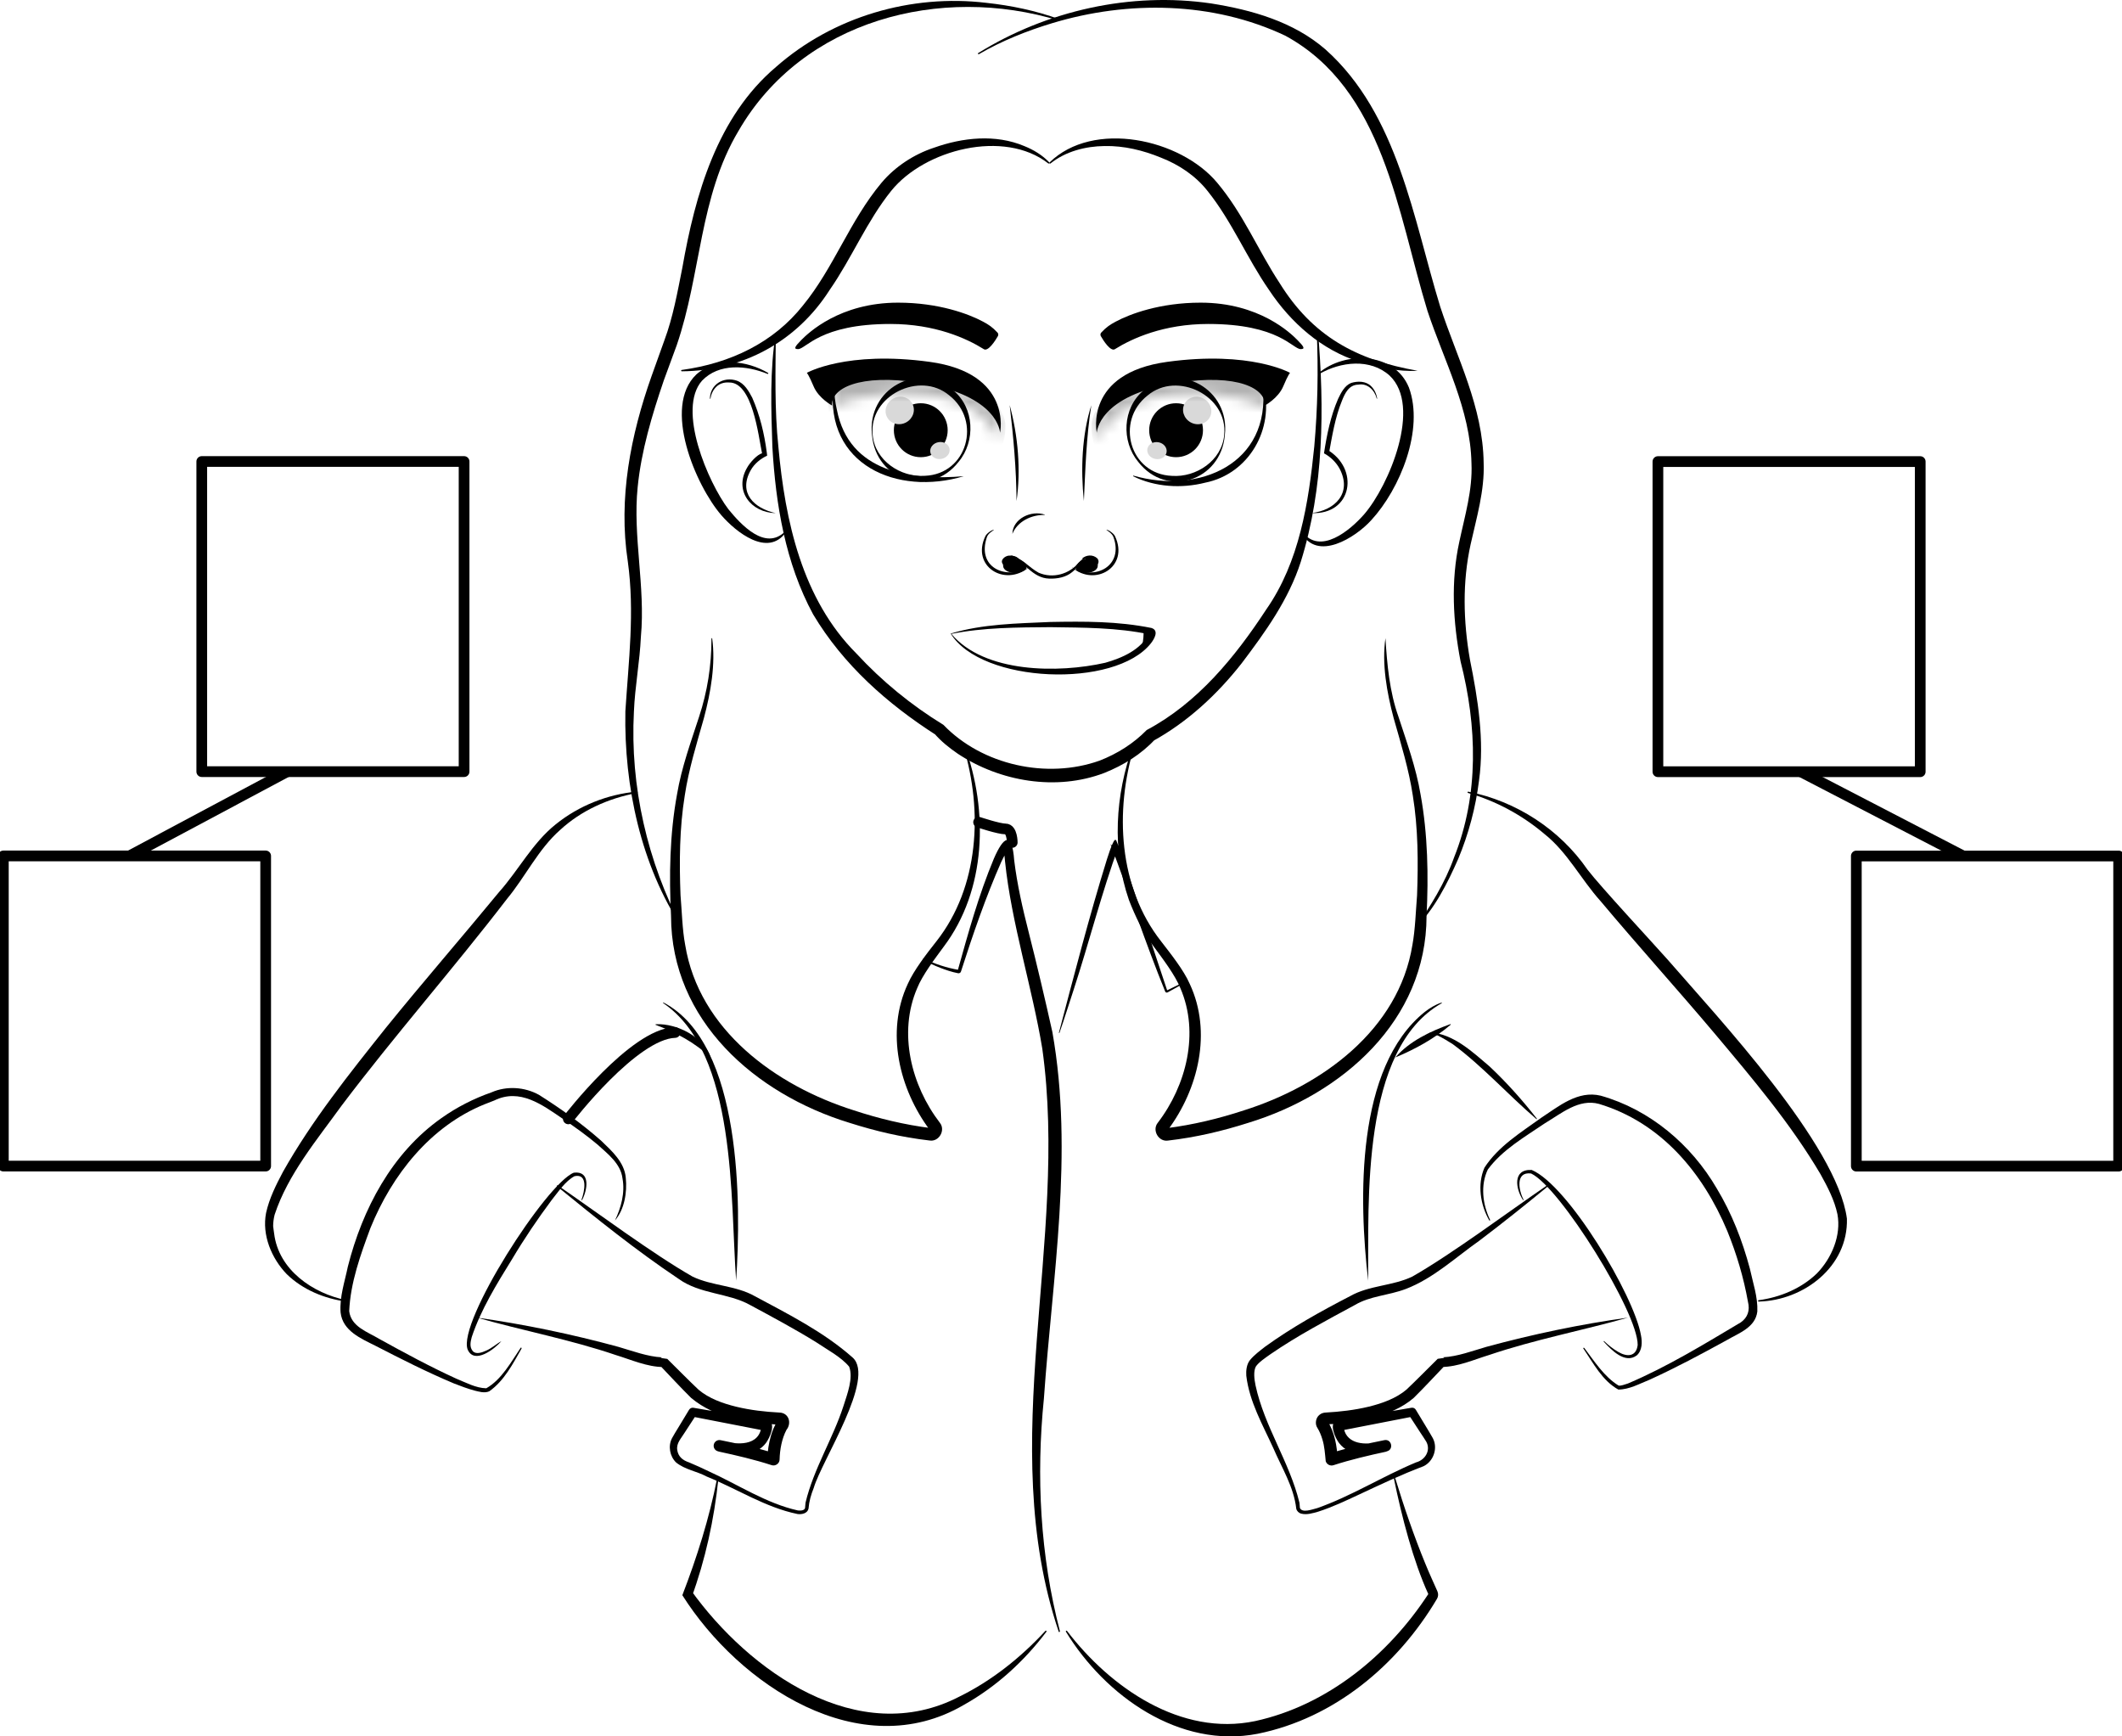 <svg width="198" height="162" viewBox="0 0 198 162" fill="none" xmlns="http://www.w3.org/2000/svg">
<g clip-path="url(#clip0_870_1169)">
<path d="M97.814 15.248C93.697 12.033 86.279 13.939 83.16 17.802C80.882 20.632 79.488 24.067 77.411 27.055C74.342 31.867 69.303 34.603 63.617 34.641C63.542 34.641 63.529 34.515 63.617 34.515C68.154 33.892 72.165 31.974 74.92 28.501C77.819 24.96 79.275 20.613 82.262 17.04C83.517 15.55 85.281 14.392 87.145 13.782C89.831 12.826 92.887 12.499 95.567 13.625C96.445 13.977 97.267 14.474 97.908 15.153C97.958 15.21 97.883 15.298 97.82 15.248H97.814Z" fill="black"/>
<path d="M97.926 15.16C102.006 11.165 110.152 12.945 113.572 17.047C116.001 19.934 117.381 23.343 119.389 26.394C122.465 31.357 126.538 33.584 132.274 34.59C130.51 34.697 128.565 34.282 126.833 33.754C123.312 32.653 120.431 30.099 118.417 27.061C116.339 24.073 114.946 20.645 112.668 17.808C111.551 16.392 109.995 15.355 108.325 14.707C106.656 14.021 104.867 13.587 103.06 13.625C101.278 13.644 99.42 14.128 98.014 15.254C97.958 15.304 97.87 15.216 97.926 15.16Z" fill="black"/>
<path d="M90.013 69.608C92.228 75.641 92.046 83.051 88.043 88.341C87.246 89.429 86.072 90.964 85.576 92.203C83.788 96.361 85.024 101.267 87.697 104.752C88.25 105.444 87.616 106.545 86.743 106.406C84.139 106.105 81.698 105.532 79.25 104.752C70.489 102.072 62.626 95.229 62.613 85.454C62.425 81.698 62.488 77.83 63.172 74.112C63.592 71.602 64.471 69.212 65.23 66.872C66.002 64.532 66.391 62.091 66.385 59.6C66.385 59.563 66.41 59.531 66.448 59.531C66.787 61.947 66.316 64.608 65.682 66.992C65.004 69.388 64.264 71.766 63.893 74.225C63.398 77.27 63.379 80.434 63.498 83.516C63.624 84.975 63.661 86.718 63.931 88.146C65.218 96.09 72.397 101.292 79.639 103.582C81.986 104.356 84.409 104.941 86.863 105.249L86.762 105.431C83.9 101.601 82.614 96.279 84.704 91.794C85.275 90.505 86.499 88.932 87.377 87.819C91.362 82.755 91.72 75.641 89.894 69.64C89.862 69.564 89.988 69.52 90.013 69.596V69.608Z" fill="black"/>
<path d="M98.818 1.919C87.779 -1.459 74.882 1.868 68.907 12.216C65.242 18.355 65.431 25.551 63.14 32.219L61.941 35.483C60.837 38.717 59.833 42.076 59.5 45.447C59.029 50.027 60.234 54.751 59.801 59.405C59.695 61.752 59.243 64.06 59.149 66.394C58.778 73.364 60.416 80.421 63.642 86.554C59.801 80.736 58.22 73.345 58.352 66.369C58.653 61.632 59.236 57.128 58.578 52.367C57.68 46.51 58.841 40.61 60.799 35.081L61.985 31.772C62.801 29.59 63.209 27.275 63.667 24.985C64.872 18.135 66.912 10.889 72.422 6.234C77.737 1.554 85.024 -0.572 92.027 0.264C94.356 0.516 96.659 0.994 98.868 1.799C98.95 1.824 98.893 1.95 98.824 1.919H98.818Z" fill="black"/>
<path d="M105.828 69.652C104.002 75.653 104.36 82.768 108.345 87.831C109.217 88.964 110.453 90.505 111.018 91.807C113.108 96.285 111.821 101.613 108.96 105.438L108.859 105.255C111.307 104.947 113.736 104.362 116.083 103.588C123.325 101.299 130.511 96.097 131.791 88.152C132.054 86.724 132.105 84.982 132.224 83.522C132.337 80.44 132.324 77.276 131.829 74.232C131.458 71.772 130.718 69.394 130.04 66.998C129.406 64.614 128.923 61.934 129.274 59.538C129.425 61.978 129.651 64.532 130.492 66.878C131.251 69.218 132.13 71.609 132.55 74.118C133.228 77.83 133.297 81.698 133.109 85.46C133.096 95.235 125.233 102.085 116.472 104.758C114.024 105.538 111.583 106.111 108.979 106.413C108.1 106.545 107.479 105.444 108.025 104.758C110.698 101.274 111.934 96.367 110.146 92.209C109.656 90.976 108.47 89.423 107.679 88.347C106.657 87.026 105.935 85.504 105.339 83.969C103.738 79.346 104.058 74.137 105.709 69.615C105.734 69.539 105.853 69.583 105.828 69.659V69.652Z" fill="black"/>
<path d="M91.281 4.95C97.682 0.975 105.527 -0.774 113.007 0.321C116.817 0.925 120.708 2.032 123.676 4.611C130.46 10.668 131.879 20.456 134.383 28.608C135.958 33.42 138.368 37.949 138.437 43.189C138.537 45.768 137.765 48.334 137.226 50.763C136.441 54.298 136.535 57.965 137.157 61.538C137.897 65.192 138.525 69.08 138.004 72.829C137.69 75.351 137.031 77.817 136.058 80.144C135.054 82.428 133.824 84.856 132.08 86.561C133.46 84.567 134.841 82.359 135.676 80C138.023 74.137 137.822 67.74 136.284 61.708C135.575 58.04 135.362 54.222 136.165 50.555C136.68 48.121 137.414 45.712 137.301 43.227C137.201 38.188 134.74 33.672 133.19 28.992C130.404 19.884 129.124 8.341 119.936 3.334C113.189 0.138 105.251 0.025 98.172 2.164C95.806 2.881 93.484 3.806 91.344 5.051C91.281 5.095 91.206 4.982 91.275 4.944L91.281 4.95Z" fill="black"/>
<path d="M59.431 73.986C56.752 74.477 54.204 75.641 52.271 77.427C50.237 79.214 49.02 81.799 47.319 83.85C42.28 90.41 36.851 96.562 31.887 103.136C29.565 106.35 26.854 109.583 25.624 113.332C25.53 113.703 25.492 114.043 25.486 114.389C25.505 114.596 25.555 114.898 25.58 115.093C26 118.484 29.182 120.667 32.339 121.308C32.42 121.308 32.408 121.447 32.326 121.434C30.274 121.163 28.26 120.333 26.76 118.88C25.335 117.402 24.425 115.225 24.827 113.162C25.128 111.797 25.756 110.552 26.402 109.331C29.113 104.526 32.571 100.204 35.998 95.902C39.462 91.624 43.07 87.473 46.566 83.227C48.398 81.17 49.685 78.641 51.856 76.905C54.009 75.169 56.682 74.106 59.431 73.854C59.463 73.854 59.494 73.879 59.5 73.911C59.5 73.949 59.475 73.98 59.438 73.98L59.431 73.986Z" fill="black"/>
<path d="M54.26 111.923C54.549 111.143 54.888 109.464 53.608 109.734C52.735 110.206 52.095 111.193 51.467 111.973C50.156 113.735 48.913 115.571 47.784 117.471C46.346 119.798 44.878 122.164 44.018 124.743C43.899 125.196 43.798 125.655 44.1 126.038C44.395 126.397 44.966 126.189 45.355 126.013C45.901 125.781 46.346 125.359 46.786 125.126C46.171 125.843 44.257 127.341 43.635 125.906C42.669 123.353 50.99 110.395 53.545 109.407C55.133 109.218 54.806 111.036 54.317 111.955C54.298 111.992 54.241 111.961 54.26 111.929V111.923Z" fill="black"/>
<path d="M48.675 125.799C47.865 127.221 47.049 128.825 45.65 129.806C45.192 130.008 44.664 129.825 44.3 129.743C43.623 129.561 42.983 129.316 42.349 129.07C39.839 128.014 37.429 126.793 35.025 125.554C33.701 124.887 31.969 124.176 31.78 122.447C31.674 120.987 32.169 119.578 32.458 118.169C33.82 112.797 36.569 107.564 41.194 104.312C42.619 103.299 44.213 102.488 45.857 101.915C47.269 101.292 48.957 101.406 50.294 102.148C52.34 103.444 54.26 104.809 56.08 106.413C57.065 107.363 58.27 108.419 58.39 109.885C58.534 111.256 58.252 112.873 57.379 113.867C57.944 112.69 58.339 111.288 58.082 109.935C57.919 108.57 56.714 107.658 55.76 106.79C54.731 105.922 53.633 105.142 52.522 104.387C50.601 103.079 48.518 101.5 46.127 102.67L45.192 103.035C40.152 105.085 36.575 109.614 34.567 114.565C33.644 117.05 32.697 119.666 32.584 122.327C32.759 123.78 34.284 124.252 35.37 124.906C37.724 126.208 40.096 127.491 42.543 128.611C43.447 128.976 44.395 129.504 45.374 129.523C46.811 128.705 47.671 127.089 48.581 125.749C48.612 125.692 48.694 125.749 48.662 125.799H48.675Z" fill="black"/>
<path d="M68.688 119.484C68.129 111.911 68.776 98.267 61.891 93.593C61.854 93.581 61.873 93.511 61.916 93.537C69.259 97.386 69.159 112.376 68.688 119.484Z" fill="black"/>
<path d="M61.202 95.556C63.172 95.468 65.695 96.751 66.316 98.682C64.885 97.286 63.053 96.317 61.183 95.619C61.145 95.606 61.164 95.549 61.202 95.562V95.556Z" fill="black"/>
<path d="M135.35 95.612C133.8 96.927 132.036 97.889 130.197 98.657C131.521 97.135 133.454 96.222 135.331 95.549C135.368 95.537 135.387 95.593 135.35 95.612Z" fill="black"/>
<path d="M53.03 104.387C53.03 104.387 59.124 96.449 62.984 96.329" stroke="black" stroke-linecap="round" stroke-linejoin="round"/>
<path d="M52.057 110.602C55.647 113.062 60.906 116.987 64.615 119.1C66.454 119.987 68.632 119.912 70.433 120.931C73.583 122.623 76.859 124.265 79.558 126.655C81.723 128.592 76.677 136.26 75.93 138.814C75.673 139.462 75.498 140.047 75.441 140.758C75.334 141.211 74.801 141.305 74.424 141.255C71.406 140.638 68.764 138.896 65.939 137.757C65.004 137.254 63.912 137.116 63.084 136.443C62.494 135.87 62.318 134.908 62.708 134.172C62.896 133.826 63.059 133.574 63.241 133.272L64.295 131.53C64.383 131.385 64.546 131.316 64.703 131.341C64.703 131.347 71.632 132.511 71.632 132.524C72.485 132.725 71.801 134.184 71.475 134.618C70.602 135.788 69.008 135.832 67.728 135.574L67 135.405C66.711 135.335 66.536 135.052 66.605 134.763C66.674 134.474 66.969 134.298 67.251 134.367C68.977 134.719 70.659 135.071 72.347 135.612L71.6 136.153C71.619 135.379 71.726 134.669 71.939 133.933C72.071 133.48 72.272 133.008 72.523 132.599C72.441 132.706 72.529 132.895 72.667 132.926C72.698 132.933 72.736 132.933 72.667 132.926C69.812 132.694 66.806 132.36 64.49 130.423C63.454 129.397 62.526 128.385 61.547 127.359L62.161 127.447C62.011 127.529 62.03 127.51 61.904 127.542C60.367 127.529 58.904 126.862 57.461 126.422C53.25 124.988 48.731 124.132 44.508 122.931C48.895 123.547 53.382 124.478 57.712 125.661C59.03 126.045 60.429 126.573 61.76 126.636C61.71 126.655 61.754 126.63 61.647 126.693L62.262 126.781C63.235 127.737 64.22 128.75 65.18 129.655C66.128 130.46 67.414 130.932 68.713 131.247C70.019 131.561 71.381 131.719 72.73 131.788C73.596 131.813 73.897 132.756 73.383 133.404C72.95 134.228 72.767 135.241 72.742 136.166C72.742 136.543 72.347 136.814 71.996 136.694C70.408 136.178 68.713 135.782 67.05 135.423L67.301 134.386C68.72 134.832 70.897 134.964 71.054 133.014L71.456 133.499L64.565 132.159L64.986 131.97L63.875 133.675C63.561 134.197 63.097 134.637 63.191 135.273C63.279 135.883 63.68 136.235 64.289 136.436C64.923 136.7 65.544 136.983 66.153 137.279C68.908 138.531 71.506 140.267 74.449 140.921C74.763 140.959 75.083 140.909 75.121 140.676C75.14 140.575 75.133 140.355 75.165 140.185C75.918 137.034 77.713 134.235 78.704 131.171C79.056 130.064 79.639 128.567 79.232 127.504C78.466 126.586 77.173 125.913 76.156 125.227C74.211 124.019 72.014 122.843 69.994 121.755C67.985 120.622 65.318 120.755 63.329 119.32C59.369 116.672 55.666 113.691 51.976 110.684C51.926 110.646 51.989 110.558 52.039 110.596L52.057 110.602Z" fill="black"/>
<path d="M137.006 73.861C141.462 74.741 145.547 77.383 148.133 81.145C149.351 82.73 154.164 87.907 155.576 89.498C160.308 94.952 171.422 106.796 172.332 113.697C172.458 118.176 168.303 121.327 164.105 121.434C164.03 121.44 164.017 121.314 164.092 121.308C166.094 121.038 168.071 120.22 169.533 118.805C170.908 117.389 171.818 115.269 171.448 113.282C171.171 111.961 170.525 110.734 169.866 109.545C167.092 104.84 163.54 100.651 160.038 96.48C156.518 92.304 152.852 88.253 149.338 84.063C147.506 82.025 146.257 79.509 144.104 77.805C142.033 76.05 139.586 74.722 136.975 73.98C136.9 73.961 136.931 73.842 137.006 73.861Z" fill="black"/>
<path d="M142.102 111.948C141.418 110.917 141.111 109.055 142.924 109.155C146.32 110.589 152.47 120.855 153.116 124.579C153.242 125.189 153.242 125.988 152.733 126.447C151.623 127.29 150.349 125.938 149.639 125.17C149.608 125.139 149.658 125.101 149.683 125.126C150.085 125.51 150.518 125.856 151.001 126.133C151.811 126.611 152.677 126.592 152.809 125.485C152.853 122.478 145.554 110.74 142.862 109.482C141.368 109.294 141.707 111.068 142.159 111.923C142.178 111.961 142.121 111.986 142.102 111.948Z" fill="black"/>
<path d="M147.819 125.749C148.773 127.007 149.676 128.441 151.032 129.272C151.245 129.309 151.584 129.177 151.898 129.077C155.551 127.529 159.027 125.397 162.435 123.371C163.075 122.918 163.301 122.252 163.1 121.459C162.699 119.195 162.033 116.968 161.167 114.842C158.889 109.401 154.979 104.727 149.199 102.991C147.317 102.481 145.704 103.871 144.154 104.796C142.277 106.073 140.187 107.262 138.826 109.111C138.129 110.552 138.33 112.351 139.033 113.804C139.077 113.854 138.983 113.911 138.957 113.854C138.123 112.407 137.834 110.489 138.512 108.941C139.805 106.941 141.92 105.652 143.809 104.287C145.465 103.198 147.229 101.714 149.356 102.223C153.938 103.513 157.81 106.79 160.188 110.879C161.588 113.194 162.579 115.748 163.276 118.358C163.558 119.673 164.029 121 163.973 122.359C163.797 123.862 162.228 124.378 161.098 125.045C158.739 126.34 156.36 127.617 153.906 128.731C152.965 129.102 152.042 129.636 151.007 129.643C149.507 128.819 148.672 127.177 147.737 125.812C147.706 125.755 147.787 125.711 147.819 125.762V125.749Z" fill="black"/>
<path d="M127.661 119.49C126.783 111.936 126.481 99.607 132.946 94.405C133.416 94.046 133.931 93.725 134.496 93.543C134.533 93.53 134.552 93.587 134.521 93.599C126.958 97.864 127.718 112.112 127.661 119.49Z" fill="black"/>
<path d="M143.357 104.406C140.658 102.091 138.38 99.512 135.556 97.418C135.167 97.166 134.608 96.833 134.188 96.625C133.943 96.531 133.68 96.462 133.416 96.355C133.403 96.355 133.391 96.329 133.397 96.317C135.606 96.436 137.401 98.147 139.014 99.519C140.602 101.016 142.058 102.645 143.401 104.368C143.426 104.4 143.376 104.438 143.351 104.406H143.357Z" fill="black"/>
<path d="M144.423 110.69C142.327 112.414 140.206 114.112 138.041 115.748C135.807 117.32 133.748 119.27 131.169 120.258C129.493 120.887 127.868 120.893 126.406 121.761C123.776 123.183 121.027 124.636 118.567 126.328C118.115 126.649 117.438 127.095 117.174 127.504C116.954 127.938 117.023 128.643 117.155 129.265C117.977 133.084 120.325 136.405 121.247 140.192C121.278 140.361 121.272 140.582 121.291 140.682C121.498 141.198 122.477 140.808 122.916 140.701C126.086 139.588 129.004 137.738 132.129 136.436C133.002 136.204 133.522 135.304 133.083 134.505C132.939 134.26 132.725 133.952 132.543 133.675L131.433 131.97L131.853 132.159L124.962 133.499L125.364 133.014C125.458 134.631 127.171 134.876 128.477 134.549L129.117 134.392L129.368 135.43C127.705 135.788 126.01 136.185 124.423 136.7C124.121 136.795 123.801 136.631 123.701 136.329C123.632 135.656 123.594 134.927 123.381 134.266C123.268 133.889 123.124 133.543 122.923 133.216C122.672 132.851 122.766 132.266 123.124 131.995C123.28 131.863 123.488 131.794 123.695 131.788C125.044 131.712 126.406 131.555 127.705 131.241C128.998 130.926 130.284 130.454 131.232 129.649C132.192 128.743 133.177 127.731 134.15 126.774L134.765 126.686C134.658 126.623 134.702 126.649 134.652 126.63C135.983 126.567 137.382 126.038 138.7 125.655C143.024 124.478 147.524 123.535 151.904 122.931C147.668 124.126 143.162 124.988 138.951 126.416C137.508 126.856 136.045 127.523 134.508 127.536C134.376 127.504 134.401 127.529 134.25 127.441L134.865 127.353C133.886 128.372 132.958 129.385 131.922 130.41C129.801 132.272 126.042 132.845 123.839 132.876C123.921 132.826 123.933 132.662 123.883 132.593C124.536 133.675 124.761 134.895 124.805 136.147L124.059 135.606C125.753 135.065 127.448 134.713 129.18 134.36C129.857 134.235 130.071 135.241 129.406 135.405C127.924 135.801 125.992 136.009 124.931 134.612C124.598 134.172 123.927 132.725 124.774 132.517L131.69 131.341C131.859 131.31 132.029 131.385 132.11 131.53C132.481 132.165 133.34 133.536 133.692 134.172C134.188 135.096 133.767 136.342 132.826 136.795C130.755 137.575 128.778 138.518 126.77 139.456C125.54 140.028 124.31 140.613 122.998 141.034C122.49 141.173 121.95 141.355 121.404 141.217C121.203 141.167 121.002 140.984 120.952 140.758C120.726 138.726 119.609 136.965 118.812 135.109C117.821 132.933 116.572 130.769 116.289 128.347C116.258 127.894 116.308 127.29 116.641 126.881C117.055 126.391 117.557 126.026 118.053 125.636C120.544 123.837 123.243 122.34 125.966 120.931C127.768 119.905 129.945 119.987 131.784 119.1C135.474 116.999 140.783 113.03 144.342 110.602C144.392 110.564 144.461 110.646 144.405 110.69H144.423Z" fill="black"/>
<path d="M98.78 152.212C92.843 134.568 99.766 115.804 97.255 97.839C96.32 92.165 94.368 86.101 93.778 80.365C93.722 79.855 93.697 79.32 93.603 79C93.64 79.037 93.659 79.062 93.741 79.107C93.835 79.163 94.029 79.188 94.111 79.151C94.274 79.088 94.205 79.094 94.18 79.132C93.873 79.484 93.659 79.937 93.427 80.409C91.99 83.661 90.785 87.158 89.674 90.618C89.649 90.744 89.523 90.825 89.398 90.8C88.808 90.687 88.262 90.498 87.722 90.291C87.183 90.083 86.655 89.838 86.153 89.561C86.122 89.548 86.109 89.511 86.122 89.479C86.135 89.448 86.172 89.435 86.204 89.448C87.233 89.932 88.325 90.297 89.442 90.486L89.367 90.536C90.352 87.013 91.325 83.485 92.737 80.107C93.634 78.037 94.431 77.502 94.632 80.258C94.908 82.522 95.416 84.743 95.981 86.957C96.747 89.97 97.519 93.247 98.197 96.292C100.199 107.602 98.197 119.132 97.406 130.46C96.671 137.719 97.054 145.123 98.899 152.187C98.924 152.256 98.799 152.3 98.78 152.225V152.212Z" fill="black"/>
<path d="M94.45 78.597C94.45 78.597 94.45 77.339 93.823 77.339C93.195 77.339 91.312 76.71 91.312 76.71" stroke="black" stroke-linecap="round" stroke-linejoin="round"/>
<path d="M98.812 96.323C100.236 90.92 101.63 85.51 103.286 80.17C103.487 79.591 103.644 78.987 103.952 78.446C103.983 78.408 104.008 78.358 104.083 78.358C104.115 78.358 104.134 78.383 104.152 78.402C104.447 79.094 104.673 79.805 104.918 80.509L106.267 84.478L108.916 92.429L108.866 92.41L110.767 91.486C110.805 91.467 110.83 91.524 110.792 91.543C110.183 91.901 109.568 92.253 108.947 92.587C108.859 92.637 108.746 92.587 108.715 92.492C106.926 88.083 105.288 83.195 103.613 78.742C103.713 78.924 104.14 79.144 104.441 78.817L104.378 78.949C102.816 83.22 101.598 88.007 100.174 92.36C99.734 93.688 99.326 95.021 98.862 96.348C98.856 96.386 98.793 96.373 98.799 96.329L98.812 96.323Z" fill="black"/>
<path d="M43.303 43.057H18.827V71.992H43.303V43.057Z" stroke="black" stroke-linecap="round" stroke-linejoin="round"/>
<path d="M24.789 79.855H0.313V108.791H24.789V79.855Z" stroke="black" stroke-linecap="round" stroke-linejoin="round"/>
<path d="M154.697 71.999H179.173V43.063H154.697V71.999Z" stroke="black" stroke-linecap="round" stroke-linejoin="round"/>
<path d="M173.211 108.797H197.687V79.861H173.211V108.797Z" stroke="black" stroke-linecap="round" stroke-linejoin="round"/>
<path d="M67.032 137.965C66.636 141.752 65.821 145.507 64.509 149.092L64.459 148.35C69.887 155.942 80.104 163.183 89.53 158.282C92.499 156.823 95.216 154.678 97.544 152.156C97.588 152.099 97.689 152.175 97.639 152.237C95.561 154.993 92.963 157.364 89.945 159.056C80.261 164.724 68.958 157.2 63.668 148.828C65.023 145.318 66.178 141.67 66.906 137.952C66.925 137.877 67.044 137.896 67.032 137.977V137.965Z" fill="black"/>
<path d="M130.197 137.94C130.988 140.556 131.967 143.393 133.002 145.903C133.353 146.765 133.743 147.614 134.119 148.457C134.226 148.696 134.207 148.96 134.081 149.168C130.423 155.345 124.505 160.308 117.357 161.755C110.052 163.176 103.117 158.226 99.458 152.231C99.414 152.168 99.515 152.099 99.559 152.156C103.606 157.458 110.183 162.025 117.118 160.572C123.846 159.106 129.55 154.414 133.272 148.721C131.872 145.664 130.799 141.525 130.065 137.959C130.046 137.883 130.178 137.852 130.191 137.933L130.197 137.94Z" fill="black"/>
<path d="M105.747 44.372C111.872 46.145 118.593 43.29 117.828 36.056L117.89 36.043C118.938 39.994 116.547 44.214 112.456 45.032C110.24 45.592 107.774 45.447 105.722 44.428L105.747 44.372Z" fill="black"/>
<path d="M118.009 37.836C118.009 37.836 119.265 37.169 119.735 36.05C120.206 34.93 120.369 34.785 120.369 34.785C120.369 34.785 116.685 32.697 108.91 33.76C101.134 34.823 102.339 40.377 102.339 40.377C102.339 40.377 102.427 36.88 109.832 35.716C115.518 34.823 118.154 36.27 118.009 37.836Z" fill="black"/>
<path d="M114.288 40.585C113.937 44.85 108.872 46.523 106.205 43.089C104.617 41.182 104.724 38.056 106.707 36.427C110.015 33.615 114.79 36.339 114.288 40.585ZM114.226 40.585C114.602 36.918 109.833 34.584 107.084 36.893C104.04 39.264 105.396 44.246 109.356 44.397C111.602 44.56 114.019 42.975 114.226 40.585Z" fill="black"/>
<path d="M109.738 42.654C111.124 42.654 112.248 41.528 112.248 40.138C112.248 38.749 111.124 37.622 109.738 37.622C108.351 37.622 107.228 38.749 107.228 40.138C107.228 41.528 108.351 42.654 109.738 42.654Z" fill="black"/>
<path d="M108.85 42.204C108.928 41.773 108.59 41.352 108.095 41.262C107.6 41.173 107.137 41.45 107.059 41.88C106.982 42.311 107.32 42.733 107.814 42.822C108.309 42.912 108.773 42.635 108.85 42.204Z" fill="#D9D9D9"/>
<path d="M112.875 38.95C113.214 38.34 112.966 37.554 112.321 37.194C111.676 36.834 110.878 37.037 110.539 37.647C110.2 38.257 110.449 39.044 111.094 39.403C111.739 39.763 112.536 39.56 112.875 38.95Z" fill="#D9D9D9"/>
<g opacity="0.3">
<mask id="mask0_870_1169" style="mask-type:luminance" maskUnits="userSpaceOnUse" x="102" y="34" width="17" height="8">
<path d="M117.991 36.893L118.01 38.025C118.01 38.025 115.342 36.295 109.412 36.811C103.481 37.327 102.534 41.132 102.534 41.132C102.389 40.761 102.308 40.371 102.308 39.975V39.346C102.308 39.346 102.37 36.553 109.475 35.421C116.635 34.276 117.809 34.987 117.991 36.893Z" fill="white"/>
</mask>
<g mask="url(#mask0_870_1169)">
<path d="M117.859 36.163C117.859 36.163 118.713 43.082 112.631 44.504C106.544 45.932 102.295 43.68 102.339 39.742C102.383 35.804 113.849 32.339 117.859 36.163Z" fill="black" stroke="black" stroke-miterlimit="10"/>
</g>
</g>
<path d="M89.932 44.428C83.719 46.29 76.954 43.378 77.763 36.043L77.826 36.056C77.845 36.798 77.92 37.534 78.09 38.239C79.232 44.089 84.999 44.85 89.932 44.428Z" fill="black"/>
<path d="M77.644 37.836C77.644 37.836 76.389 37.169 75.918 36.05C75.447 34.93 75.284 34.785 75.284 34.785C75.284 34.785 78.968 32.697 86.744 33.76C94.519 34.823 93.314 40.377 93.314 40.377C93.314 40.377 93.227 36.88 85.821 35.716C80.135 34.823 77.499 36.27 77.644 37.836Z" fill="black"/>
<path d="M81.428 40.579C81.635 42.969 84.045 44.554 86.298 44.391C90.258 44.24 91.62 39.258 88.57 36.886C85.822 34.578 81.052 36.911 81.428 40.579ZM81.366 40.579C80.864 36.333 85.639 33.615 88.947 36.421C90.93 38.044 91.043 41.17 89.449 43.082C86.782 46.517 81.717 44.843 81.366 40.579Z" fill="black"/>
<path d="M85.916 42.654C87.302 42.654 88.426 41.528 88.426 40.138C88.426 38.749 87.302 37.622 85.916 37.622C84.529 37.622 83.405 38.749 83.405 40.138C83.405 41.528 84.529 42.654 85.916 42.654Z" fill="black"/>
<path d="M87.844 42.814C88.339 42.725 88.677 42.303 88.599 41.873C88.522 41.442 88.058 41.165 87.564 41.254C87.069 41.344 86.731 41.765 86.808 42.196C86.886 42.627 87.35 42.904 87.844 42.814Z" fill="#D9D9D9"/>
<path d="M84.566 39.399C85.211 39.039 85.459 38.253 85.12 37.643C84.782 37.032 83.984 36.83 83.339 37.19C82.694 37.549 82.446 38.336 82.784 38.946C83.123 39.556 83.921 39.759 84.566 39.399Z" fill="#D9D9D9"/>
<g opacity="0.3">
<mask id="mask1_870_1169" style="mask-type:luminance" maskUnits="userSpaceOnUse" x="77" y="34" width="17" height="8">
<path d="M77.662 36.893L77.644 38.025C77.644 38.025 80.311 36.295 86.241 36.811C92.178 37.327 93.12 41.132 93.12 41.132C93.264 40.761 93.346 40.371 93.346 39.975V39.346C93.346 39.346 93.283 36.553 86.179 35.421C79.018 34.276 77.844 34.987 77.662 36.893Z" fill="white"/>
</mask>
<g mask="url(#mask1_870_1169)">
<path d="M77.794 36.163C77.794 36.163 76.94 43.082 83.022 44.504C89.103 45.925 93.358 43.68 93.314 39.742C93.27 35.804 81.804 32.339 77.794 36.163Z" fill="black" stroke="black" stroke-miterlimit="10"/>
</g>
</g>
<path d="M91.801 32.577C90.201 31.577 87.258 30.225 83.084 30.225C76.482 30.225 75.215 32.571 74.462 32.571C74.035 32.571 74.141 32.357 74.775 31.716C75.415 31.074 78.34 28.237 83.8 28.237C87.59 28.237 90.396 29.294 91.72 30.005C92.228 30.275 92.599 30.514 93.075 31.03C93.157 31.118 93.169 31.25 93.113 31.357C92.868 31.785 92.203 32.829 91.795 32.577H91.801Z" fill="black"/>
<path d="M104.027 32.577C105.627 31.577 108.571 30.225 112.744 30.225C119.346 30.225 120.614 32.571 121.367 32.571C121.794 32.571 121.687 32.357 121.053 31.716C120.419 31.074 117.488 28.237 112.029 28.237C108.238 28.237 105.433 29.294 104.109 30.005C103.6 30.275 103.23 30.514 102.753 31.03C102.671 31.118 102.659 31.25 102.715 31.357C102.96 31.785 103.625 32.829 104.033 32.577H104.027Z" fill="black"/>
<path d="M88.708 59.11C91.727 58.204 94.883 58.172 98.002 58.028C101.178 57.971 104.291 57.952 107.441 58.588C108.188 58.827 107.68 59.644 107.397 60.009C104.052 64.274 91.557 63.765 88.708 59.11ZM88.764 59.135C91.858 62.815 98.781 62.821 103.13 61.834C104.699 61.387 106.45 60.632 107.215 59.103L107.253 59.185C104.234 58.544 101.084 58.556 98.002 58.512C94.94 58.537 91.758 58.537 88.764 59.141V59.135Z" fill="black"/>
<path d="M106.707 58.99C106.707 58.99 106.707 59.902 106.557 60.148C106.688 60.034 107.297 59.242 107.291 59.122C107.291 59.122 107.002 59.022 106.707 58.99Z" fill="black"/>
<path d="M94.463 49.813C94.494 48.372 96.245 47.58 97.488 48.014V48.045C96.233 48.008 94.927 48.655 94.463 49.813Z" fill="black"/>
<path d="M94.212 37.798C94.996 40.667 95.266 43.85 94.852 46.743C94.833 43.755 94.557 40.717 94.212 37.798Z" fill="black"/>
<path d="M101.83 37.805C101.36 40.761 101.272 43.812 101.134 46.743C100.832 43.793 100.945 40.591 101.83 37.805Z" fill="black"/>
<path d="M95.818 52.832C95.818 53.172 95.278 53.449 94.682 53.449C94.086 53.449 93.634 53.172 93.603 52.832C93.546 52.272 93.747 52.052 94.343 52.052C94.94 52.052 95.825 52.492 95.825 52.832H95.818Z" fill="black"/>
<path d="M100.387 52.945C100.387 53.285 100.751 53.449 101.347 53.449C101.944 53.449 102.395 53.172 102.427 52.832C102.483 52.272 102.282 52.052 101.686 52.052C101.09 52.052 100.381 52.606 100.381 52.945H100.387Z" fill="black"/>
<path d="M95.059 52.172C94.626 52.121 93.547 51.97 93.647 52.669L93.616 52.681C93.233 52.291 93.766 51.87 94.124 51.838C94.419 51.819 94.921 51.882 95.053 52.172H95.059Z" fill="black"/>
<path d="M95.976 52.952C93.741 54.776 90.591 52.832 91.947 50.014C92.059 49.775 92.58 49.391 92.756 49.435C92.493 49.605 92.216 49.788 92.097 50.083C91.118 52.876 93.735 54.147 95.976 52.952Z" fill="black"/>
<path d="M100.023 52.92C102.233 54.241 104.887 52.75 103.883 50.083C103.758 49.788 103.488 49.605 103.224 49.435C103.394 49.385 103.927 49.781 104.034 50.014C105.402 52.901 102.145 54.788 100.023 52.926V52.92Z" fill="black"/>
<path d="M100.933 52.14C101.328 51.763 101.969 51.7 102.389 52.096C102.533 52.266 102.552 52.536 102.376 52.675L102.345 52.662C102.383 52.524 102.345 52.36 102.226 52.279C101.837 51.989 101.121 52.197 100.927 52.134L100.933 52.14Z" fill="black"/>
<path d="M94.237 51.794C95.317 52.002 95.988 52.933 96.911 53.43C98.222 54.008 99.785 53.575 100.676 52.467C100.852 52.285 101.335 51.838 101.555 51.914C100.902 52.235 100.626 52.933 100.042 53.373C99.453 53.87 98.63 54.008 97.902 53.983C96.315 53.939 95.568 52.373 94.244 51.794H94.237Z" fill="black"/>
<path d="M122.98 30.942C123.582 38.094 123.538 45.498 121.373 52.417C120.243 55.94 118.072 58.959 115.857 61.884C113.585 64.784 110.798 67.369 107.548 69.155L107.842 68.923C106.443 70.407 104.868 71.376 103.029 72.118C98.554 73.817 93.32 72.93 89.367 70.319C88.526 69.734 87.835 69.193 87.132 68.382L87.402 68.614C82.821 65.689 78.673 62.022 75.868 57.311C73.282 52.536 72.378 47.051 72.071 41.73C71.951 38.201 71.82 34.496 72.391 31.08C72.366 34.534 72.259 38.176 72.629 41.679C73.257 48.599 74.838 55.895 79.903 60.965C82.288 63.551 85.036 65.796 88.03 67.627C91.651 71.395 97.701 72.709 102.596 70.967C104.234 70.332 105.772 69.369 106.995 68.111C111.752 65.582 115.242 61.305 118.154 56.858C121.248 52.429 122.101 46.913 122.634 41.642C122.948 38.088 123.024 34.502 122.86 30.936C122.854 30.86 122.98 30.848 122.986 30.929L122.98 30.942Z" fill="black"/>
<path d="M128.464 37.194C128.263 36.389 127.586 35.729 126.732 35.886C125.879 35.899 125.496 36.672 125.213 37.396C124.573 38.95 124.297 40.686 123.996 42.334L123.77 41.912C126.902 43.68 126.199 48.058 122.364 47.869C124.567 47.624 126.205 45.995 124.981 43.699C124.649 43.107 124.14 42.617 123.544 42.296V42.264C123.808 40.547 124.159 38.824 124.849 37.226C125.126 36.654 125.446 35.987 126.067 35.729C126.688 35.54 127.441 35.54 127.931 36.025C128.251 36.333 128.433 36.754 128.508 37.188H128.464V37.194Z" fill="black"/>
<path d="M123.043 34.804C125.509 32.741 130.097 32.816 131.465 36.157C132.902 40.075 130.643 45.605 127.957 48.523C126.482 50.159 122.855 52.455 121.411 49.649L121.499 49.593C123.156 51.851 125.992 49.473 127.304 47.963C129.601 45.296 132.707 37.918 129.664 35.043C127.856 33.408 125.076 33.741 123.093 34.898L123.037 34.81L123.043 34.804Z" fill="black"/>
<path d="M66.24 37.188C66.265 35.867 67.52 35.1 68.751 35.515C69.472 35.773 69.861 36.49 70.188 37.1C70.909 38.742 71.317 40.453 71.549 42.227L71.581 42.51C70.978 42.793 70.395 43.252 70.05 43.868C68.857 46.001 70.37 47.429 72.378 47.875C70.094 47.831 68.468 45.812 69.692 43.667C69.974 43.139 70.671 42.397 71.104 42.29C70.759 40.616 70.207 35.641 68.022 35.685C67.596 35.653 67.156 35.773 66.849 36.075C66.535 36.37 66.353 36.786 66.284 37.201H66.24V37.188Z" fill="black"/>
<path d="M71.65 34.898C69.642 34.068 67.088 33.867 65.506 35.515C63.14 38.195 66.071 45.007 67.966 47.511C69.152 48.964 71.399 51.404 73.244 49.599L73.332 49.656C71.644 52.021 68.675 49.643 67.314 48.077C64.897 45.278 61.791 37.968 64.973 34.936C66.849 33.269 69.679 33.615 71.7 34.81L71.644 34.898H71.65Z" fill="black"/>
<path d="M12.074 79.855L26.803 71.992" stroke="black" stroke-miterlimit="10"/>
<path d="M168.008 71.992L183.176 79.855" stroke="black" stroke-miterlimit="10"/>
</g>
<defs>
<clipPath id="clip0_870_1169">
<rect width="198" height="162" fill="white"/>
</clipPath>
</defs>
</svg>
